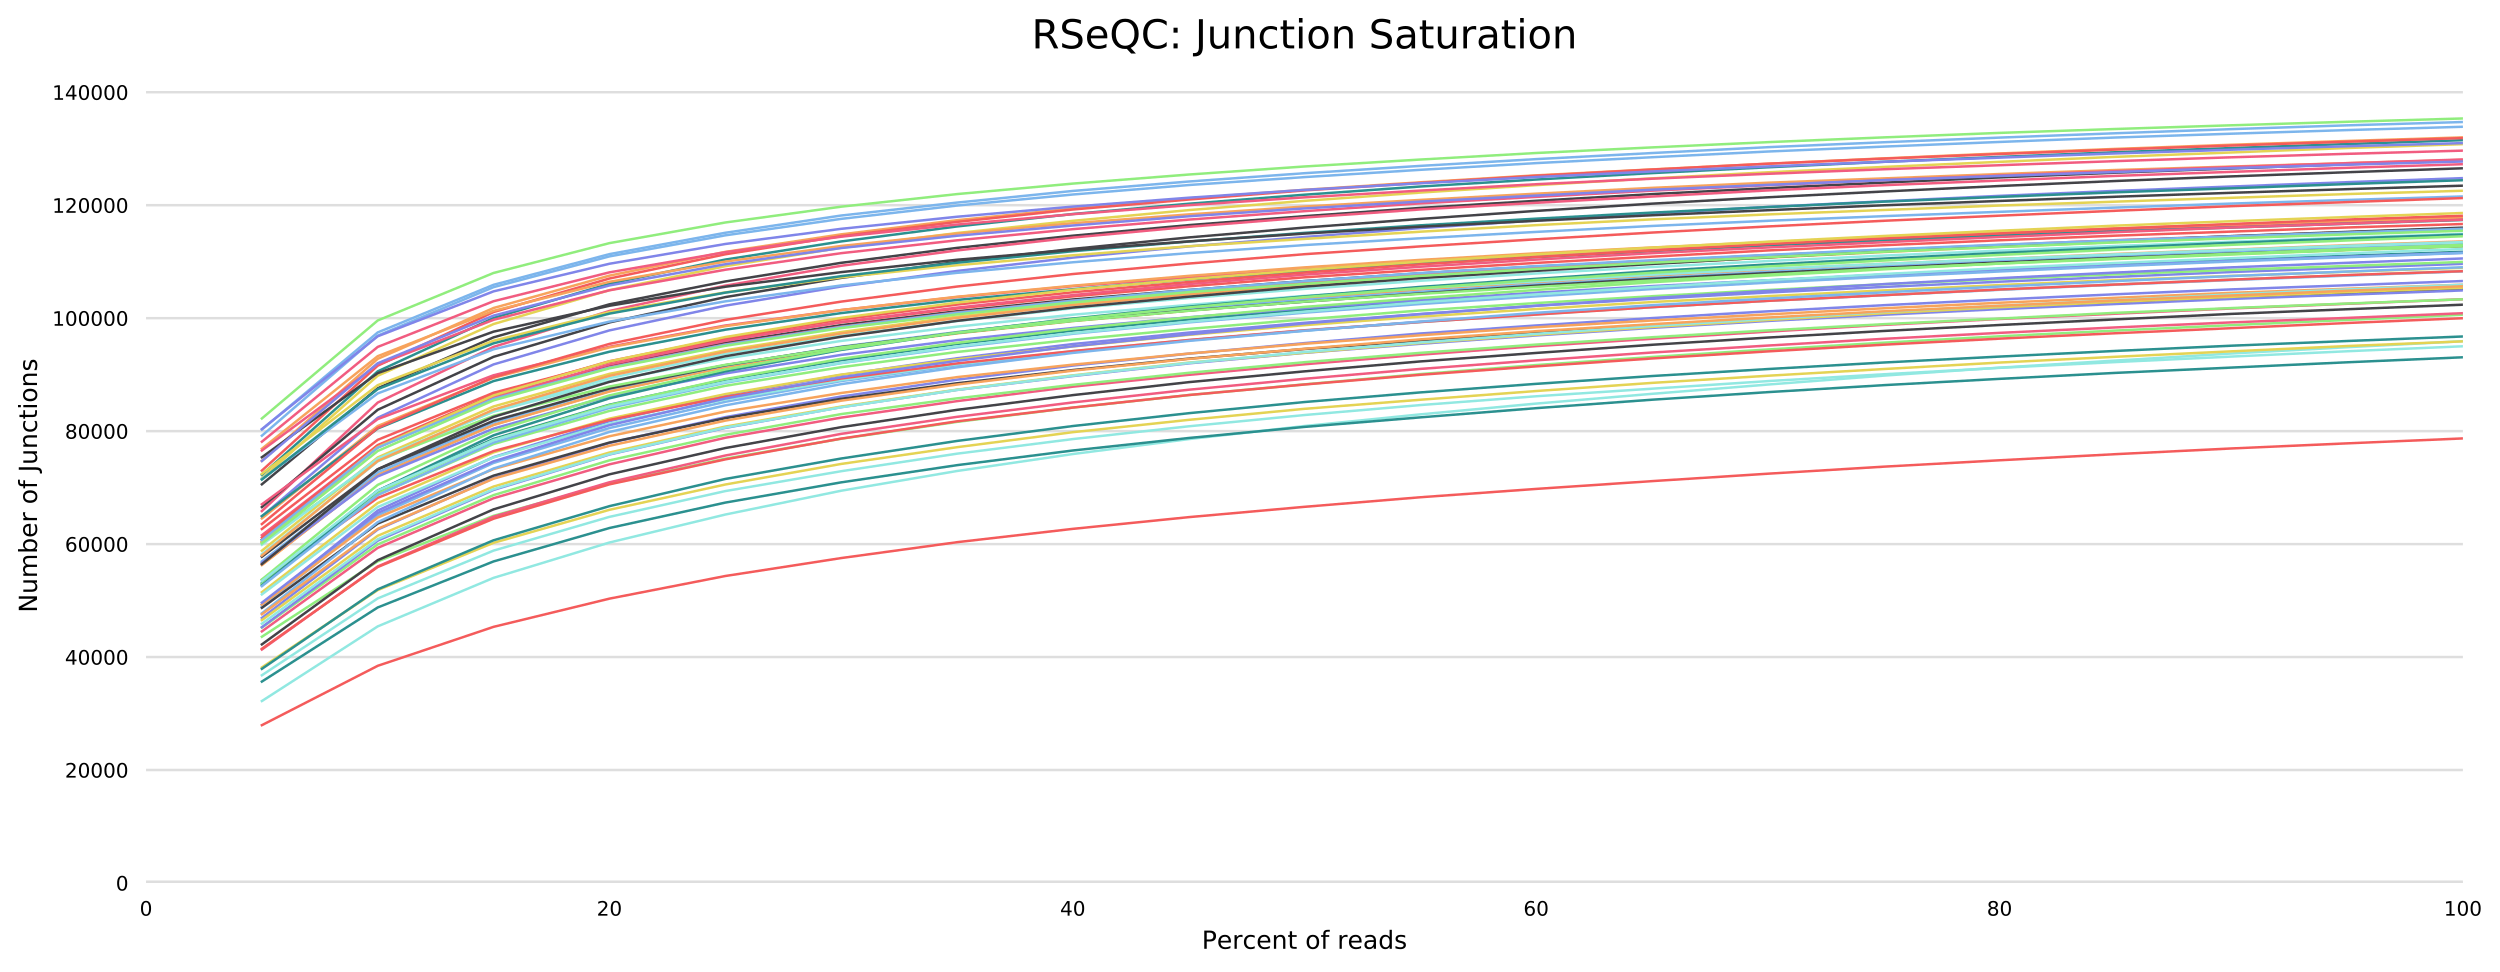 <?xml version="1.0" encoding="utf-8" standalone="no"?>
<!DOCTYPE svg PUBLIC "-//W3C//DTD SVG 1.1//EN"
  "http://www.w3.org/Graphics/SVG/1.1/DTD/svg11.dtd">
<!-- Created with matplotlib (https://matplotlib.org/) -->
<svg height="388.845pt" version="1.1" viewBox="0 0 1000.098 388.845" width="1000.098pt" xmlns="http://www.w3.org/2000/svg" xmlns:xlink="http://www.w3.org/1999/xlink">
 <defs>
  <style type="text/css">
*{stroke-linecap:butt;stroke-linejoin:round;}
  </style>
 </defs>
 <g id="figure_1">
  <g id="patch_1">
   <path d="M 0 388.845 
L 1000.098 388.845 
L 1000.098 0 
L 0 0 
z
" style="fill:#ffffff;"/>
  </g>
  <g id="axes_1">
   <g id="patch_2">
    <path d="M 58.418 353.224 
L 985.263 353.224 
L 985.263 35.256 
L 58.418 35.256 
z
" style="fill:#ffffff;"/>
   </g>
   <g id="matplotlib.axis_1">
    <g id="xtick_1">
     <g id="text_1">
      <!-- 0 -->
      <defs>
       <path d="M 31.781 66.406 
Q 24.172 66.406 20.328 58.906 
Q 16.5 51.422 16.5 36.375 
Q 16.5 21.391 20.328 13.891 
Q 24.172 6.391 31.781 6.391 
Q 39.453 6.391 43.281 13.891 
Q 47.125 21.391 47.125 36.375 
Q 47.125 51.422 43.281 58.906 
Q 39.453 66.406 31.781 66.406 
z
M 31.781 74.219 
Q 44.047 74.219 50.516 64.516 
Q 56.984 54.828 56.984 36.375 
Q 56.984 17.969 50.516 8.266 
Q 44.047 -1.422 31.781 -1.422 
Q 19.531 -1.422 13.062 8.266 
Q 6.594 17.969 6.594 36.375 
Q 6.594 54.828 13.062 64.516 
Q 19.531 74.219 31.781 74.219 
z
" id="DejaVuSans-48"/>
      </defs>
      <g transform="translate(55.873 366.303)scale(0.08 -0.08)">
       <use xlink:href="#DejaVuSans-48"/>
      </g>
     </g>
    </g>
    <g id="xtick_2">
     <g id="text_2">
      <!-- 20 -->
      <defs>
       <path d="M 19.188 8.297 
L 53.609 8.297 
L 53.609 0 
L 7.328 0 
L 7.328 8.297 
Q 12.938 14.109 22.625 23.891 
Q 32.328 33.688 34.812 36.531 
Q 39.547 41.844 41.422 45.531 
Q 43.312 49.219 43.312 52.781 
Q 43.312 58.594 39.234 62.25 
Q 35.156 65.922 28.609 65.922 
Q 23.969 65.922 18.812 64.312 
Q 13.672 62.703 7.812 59.422 
L 7.812 69.391 
Q 13.766 71.781 18.938 73 
Q 24.125 74.219 28.422 74.219 
Q 39.75 74.219 46.484 68.547 
Q 53.219 62.891 53.219 53.422 
Q 53.219 48.922 51.531 44.891 
Q 49.859 40.875 45.406 35.406 
Q 44.188 33.984 37.641 27.219 
Q 31.109 20.453 19.188 8.297 
z
" id="DejaVuSans-50"/>
      </defs>
      <g transform="translate(238.697 366.303)scale(0.08 -0.08)">
       <use xlink:href="#DejaVuSans-50"/>
       <use x="63.623" xlink:href="#DejaVuSans-48"/>
      </g>
     </g>
    </g>
    <g id="xtick_3">
     <g id="text_3">
      <!-- 40 -->
      <defs>
       <path d="M 37.797 64.312 
L 12.891 25.391 
L 37.797 25.391 
z
M 35.203 72.906 
L 47.609 72.906 
L 47.609 25.391 
L 58.016 25.391 
L 58.016 17.188 
L 47.609 17.188 
L 47.609 0 
L 37.797 0 
L 37.797 17.188 
L 4.891 17.188 
L 4.891 26.703 
z
" id="DejaVuSans-52"/>
      </defs>
      <g transform="translate(424.066 366.303)scale(0.08 -0.08)">
       <use xlink:href="#DejaVuSans-52"/>
       <use x="63.623" xlink:href="#DejaVuSans-48"/>
      </g>
     </g>
    </g>
    <g id="xtick_4">
     <g id="text_4">
      <!-- 60 -->
      <defs>
       <path d="M 33.016 40.375 
Q 26.375 40.375 22.484 35.828 
Q 18.609 31.297 18.609 23.391 
Q 18.609 15.531 22.484 10.953 
Q 26.375 6.391 33.016 6.391 
Q 39.656 6.391 43.531 10.953 
Q 47.406 15.531 47.406 23.391 
Q 47.406 31.297 43.531 35.828 
Q 39.656 40.375 33.016 40.375 
z
M 52.594 71.297 
L 52.594 62.312 
Q 48.875 64.062 45.094 64.984 
Q 41.312 65.922 37.594 65.922 
Q 27.828 65.922 22.672 59.328 
Q 17.531 52.734 16.797 39.406 
Q 19.672 43.656 24.016 45.922 
Q 28.375 48.188 33.594 48.188 
Q 44.578 48.188 50.953 41.516 
Q 57.328 34.859 57.328 23.391 
Q 57.328 12.156 50.688 5.359 
Q 44.047 -1.422 33.016 -1.422 
Q 20.359 -1.422 13.672 8.266 
Q 6.984 17.969 6.984 36.375 
Q 6.984 53.656 15.188 63.938 
Q 23.391 74.219 37.203 74.219 
Q 40.922 74.219 44.703 73.484 
Q 48.484 72.75 52.594 71.297 
z
" id="DejaVuSans-54"/>
      </defs>
      <g transform="translate(609.435 366.303)scale(0.08 -0.08)">
       <use xlink:href="#DejaVuSans-54"/>
       <use x="63.623" xlink:href="#DejaVuSans-48"/>
      </g>
     </g>
    </g>
    <g id="xtick_5">
     <g id="text_5">
      <!-- 80 -->
      <defs>
       <path d="M 31.781 34.625 
Q 24.75 34.625 20.719 30.859 
Q 16.703 27.094 16.703 20.516 
Q 16.703 13.922 20.719 10.156 
Q 24.75 6.391 31.781 6.391 
Q 38.812 6.391 42.859 10.172 
Q 46.922 13.969 46.922 20.516 
Q 46.922 27.094 42.891 30.859 
Q 38.875 34.625 31.781 34.625 
z
M 21.922 38.812 
Q 15.578 40.375 12.031 44.719 
Q 8.5 49.078 8.5 55.328 
Q 8.5 64.062 14.719 69.141 
Q 20.953 74.219 31.781 74.219 
Q 42.672 74.219 48.875 69.141 
Q 55.078 64.062 55.078 55.328 
Q 55.078 49.078 51.531 44.719 
Q 48 40.375 41.703 38.812 
Q 48.828 37.156 52.797 32.312 
Q 56.781 27.484 56.781 20.516 
Q 56.781 9.906 50.312 4.234 
Q 43.844 -1.422 31.781 -1.422 
Q 19.734 -1.422 13.25 4.234 
Q 6.781 9.906 6.781 20.516 
Q 6.781 27.484 10.781 32.312 
Q 14.797 37.156 21.922 38.812 
z
M 18.312 54.391 
Q 18.312 48.734 21.844 45.562 
Q 25.391 42.391 31.781 42.391 
Q 38.141 42.391 41.719 45.562 
Q 45.312 48.734 45.312 54.391 
Q 45.312 60.062 41.719 63.234 
Q 38.141 66.406 31.781 66.406 
Q 25.391 66.406 21.844 63.234 
Q 18.312 60.062 18.312 54.391 
z
" id="DejaVuSans-56"/>
      </defs>
      <g transform="translate(794.804 366.303)scale(0.08 -0.08)">
       <use xlink:href="#DejaVuSans-56"/>
       <use x="63.623" xlink:href="#DejaVuSans-48"/>
      </g>
     </g>
    </g>
    <g id="xtick_6">
     <g id="text_6">
      <!-- 100 -->
      <defs>
       <path d="M 12.406 8.297 
L 28.516 8.297 
L 28.516 63.922 
L 10.984 60.406 
L 10.984 69.391 
L 28.422 72.906 
L 38.281 72.906 
L 38.281 8.297 
L 54.391 8.297 
L 54.391 0 
L 12.406 0 
z
" id="DejaVuSans-49"/>
      </defs>
      <g transform="translate(977.628 366.303)scale(0.08 -0.08)">
       <use xlink:href="#DejaVuSans-49"/>
       <use x="63.623" xlink:href="#DejaVuSans-48"/>
       <use x="127.246" xlink:href="#DejaVuSans-48"/>
      </g>
     </g>
    </g>
    <g id="text_7">
     <!-- Percent of reads -->
     <defs>
      <path d="M 19.672 64.797 
L 19.672 37.406 
L 32.078 37.406 
Q 38.969 37.406 42.719 40.969 
Q 46.484 44.531 46.484 51.125 
Q 46.484 57.672 42.719 61.234 
Q 38.969 64.797 32.078 64.797 
z
M 9.812 72.906 
L 32.078 72.906 
Q 44.344 72.906 50.609 67.359 
Q 56.891 61.812 56.891 51.125 
Q 56.891 40.328 50.609 34.812 
Q 44.344 29.297 32.078 29.297 
L 19.672 29.297 
L 19.672 0 
L 9.812 0 
z
" id="DejaVuSans-80"/>
      <path d="M 56.203 29.594 
L 56.203 25.203 
L 14.891 25.203 
Q 15.484 15.922 20.484 11.062 
Q 25.484 6.203 34.422 6.203 
Q 39.594 6.203 44.453 7.469 
Q 49.312 8.734 54.109 11.281 
L 54.109 2.781 
Q 49.266 0.734 44.188 -0.344 
Q 39.109 -1.422 33.891 -1.422 
Q 20.797 -1.422 13.156 6.188 
Q 5.516 13.812 5.516 26.812 
Q 5.516 40.234 12.766 48.109 
Q 20.016 56 32.328 56 
Q 43.359 56 49.781 48.891 
Q 56.203 41.797 56.203 29.594 
z
M 47.219 32.234 
Q 47.125 39.594 43.094 43.984 
Q 39.062 48.391 32.422 48.391 
Q 24.906 48.391 20.391 44.141 
Q 15.875 39.891 15.188 32.172 
z
" id="DejaVuSans-101"/>
      <path d="M 41.109 46.297 
Q 39.594 47.172 37.812 47.578 
Q 36.031 48 33.891 48 
Q 26.266 48 22.188 43.047 
Q 18.109 38.094 18.109 28.812 
L 18.109 0 
L 9.078 0 
L 9.078 54.688 
L 18.109 54.688 
L 18.109 46.188 
Q 20.953 51.172 25.484 53.578 
Q 30.031 56 36.531 56 
Q 37.453 56 38.578 55.875 
Q 39.703 55.766 41.062 55.516 
z
" id="DejaVuSans-114"/>
      <path d="M 48.781 52.594 
L 48.781 44.188 
Q 44.969 46.297 41.141 47.344 
Q 37.312 48.391 33.406 48.391 
Q 24.656 48.391 19.812 42.844 
Q 14.984 37.312 14.984 27.297 
Q 14.984 17.281 19.812 11.734 
Q 24.656 6.203 33.406 6.203 
Q 37.312 6.203 41.141 7.25 
Q 44.969 8.297 48.781 10.406 
L 48.781 2.094 
Q 45.016 0.344 40.984 -0.531 
Q 36.969 -1.422 32.422 -1.422 
Q 20.062 -1.422 12.781 6.344 
Q 5.516 14.109 5.516 27.297 
Q 5.516 40.672 12.859 48.328 
Q 20.219 56 33.016 56 
Q 37.156 56 41.109 55.141 
Q 45.062 54.297 48.781 52.594 
z
" id="DejaVuSans-99"/>
      <path d="M 54.891 33.016 
L 54.891 0 
L 45.906 0 
L 45.906 32.719 
Q 45.906 40.484 42.875 44.328 
Q 39.844 48.188 33.797 48.188 
Q 26.516 48.188 22.312 43.547 
Q 18.109 38.922 18.109 30.906 
L 18.109 0 
L 9.078 0 
L 9.078 54.688 
L 18.109 54.688 
L 18.109 46.188 
Q 21.344 51.125 25.703 53.562 
Q 30.078 56 35.797 56 
Q 45.219 56 50.047 50.172 
Q 54.891 44.344 54.891 33.016 
z
" id="DejaVuSans-110"/>
      <path d="M 18.312 70.219 
L 18.312 54.688 
L 36.812 54.688 
L 36.812 47.703 
L 18.312 47.703 
L 18.312 18.016 
Q 18.312 11.328 20.141 9.422 
Q 21.969 7.516 27.594 7.516 
L 36.812 7.516 
L 36.812 0 
L 27.594 0 
Q 17.188 0 13.234 3.875 
Q 9.281 7.766 9.281 18.016 
L 9.281 47.703 
L 2.688 47.703 
L 2.688 54.688 
L 9.281 54.688 
L 9.281 70.219 
z
" id="DejaVuSans-116"/>
      <path id="DejaVuSans-32"/>
      <path d="M 30.609 48.391 
Q 23.391 48.391 19.188 42.75 
Q 14.984 37.109 14.984 27.297 
Q 14.984 17.484 19.156 11.844 
Q 23.344 6.203 30.609 6.203 
Q 37.797 6.203 41.984 11.859 
Q 46.188 17.531 46.188 27.297 
Q 46.188 37.016 41.984 42.703 
Q 37.797 48.391 30.609 48.391 
z
M 30.609 56 
Q 42.328 56 49.016 48.375 
Q 55.719 40.766 55.719 27.297 
Q 55.719 13.875 49.016 6.219 
Q 42.328 -1.422 30.609 -1.422 
Q 18.844 -1.422 12.172 6.219 
Q 5.516 13.875 5.516 27.297 
Q 5.516 40.766 12.172 48.375 
Q 18.844 56 30.609 56 
z
" id="DejaVuSans-111"/>
      <path d="M 37.109 75.984 
L 37.109 68.5 
L 28.516 68.5 
Q 23.688 68.5 21.797 66.547 
Q 19.922 64.594 19.922 59.516 
L 19.922 54.688 
L 34.719 54.688 
L 34.719 47.703 
L 19.922 47.703 
L 19.922 0 
L 10.891 0 
L 10.891 47.703 
L 2.297 47.703 
L 2.297 54.688 
L 10.891 54.688 
L 10.891 58.5 
Q 10.891 67.625 15.141 71.797 
Q 19.391 75.984 28.609 75.984 
z
" id="DejaVuSans-102"/>
      <path d="M 34.281 27.484 
Q 23.391 27.484 19.188 25 
Q 14.984 22.516 14.984 16.5 
Q 14.984 11.719 18.141 8.906 
Q 21.297 6.109 26.703 6.109 
Q 34.188 6.109 38.703 11.406 
Q 43.219 16.703 43.219 25.484 
L 43.219 27.484 
z
M 52.203 31.203 
L 52.203 0 
L 43.219 0 
L 43.219 8.297 
Q 40.141 3.328 35.547 0.953 
Q 30.953 -1.422 24.312 -1.422 
Q 15.922 -1.422 10.953 3.297 
Q 6 8.016 6 15.922 
Q 6 25.141 12.172 29.828 
Q 18.359 34.516 30.609 34.516 
L 43.219 34.516 
L 43.219 35.406 
Q 43.219 41.609 39.141 45 
Q 35.062 48.391 27.688 48.391 
Q 23 48.391 18.547 47.266 
Q 14.109 46.141 10.016 43.891 
L 10.016 52.203 
Q 14.938 54.109 19.578 55.047 
Q 24.219 56 28.609 56 
Q 40.484 56 46.344 49.844 
Q 52.203 43.703 52.203 31.203 
z
" id="DejaVuSans-97"/>
      <path d="M 45.406 46.391 
L 45.406 75.984 
L 54.391 75.984 
L 54.391 0 
L 45.406 0 
L 45.406 8.203 
Q 42.578 3.328 38.25 0.953 
Q 33.938 -1.422 27.875 -1.422 
Q 17.969 -1.422 11.734 6.484 
Q 5.516 14.406 5.516 27.297 
Q 5.516 40.188 11.734 48.094 
Q 17.969 56 27.875 56 
Q 33.938 56 38.25 53.625 
Q 42.578 51.266 45.406 46.391 
z
M 14.797 27.297 
Q 14.797 17.391 18.875 11.75 
Q 22.953 6.109 30.078 6.109 
Q 37.203 6.109 41.297 11.75 
Q 45.406 17.391 45.406 27.297 
Q 45.406 37.203 41.297 42.844 
Q 37.203 48.484 30.078 48.484 
Q 22.953 48.484 18.875 42.844 
Q 14.797 37.203 14.797 27.297 
z
" id="DejaVuSans-100"/>
      <path d="M 44.281 53.078 
L 44.281 44.578 
Q 40.484 46.531 36.375 47.5 
Q 32.281 48.484 27.875 48.484 
Q 21.188 48.484 17.844 46.438 
Q 14.5 44.391 14.5 40.281 
Q 14.5 37.156 16.891 35.375 
Q 19.281 33.594 26.516 31.984 
L 29.594 31.297 
Q 39.156 29.25 43.188 25.516 
Q 47.219 21.781 47.219 15.094 
Q 47.219 7.469 41.188 3.016 
Q 35.156 -1.422 24.609 -1.422 
Q 20.219 -1.422 15.453 -0.562 
Q 10.688 0.297 5.422 2 
L 5.422 11.281 
Q 10.406 8.688 15.234 7.391 
Q 20.062 6.109 24.812 6.109 
Q 31.156 6.109 34.562 8.281 
Q 37.984 10.453 37.984 14.406 
Q 37.984 18.062 35.516 20.016 
Q 33.062 21.969 24.703 23.781 
L 21.578 24.516 
Q 13.234 26.266 9.516 29.906 
Q 5.812 33.547 5.812 39.891 
Q 5.812 47.609 11.281 51.797 
Q 16.75 56 26.812 56 
Q 31.781 56 36.172 55.266 
Q 40.578 54.547 44.281 53.078 
z
" id="DejaVuSans-115"/>
     </defs>
     <g transform="translate(480.772 379.565)scale(0.1 -0.1)">
      <use xlink:href="#DejaVuSans-80"/>
      <use x="60.256" xlink:href="#DejaVuSans-101"/>
      <use x="121.779" xlink:href="#DejaVuSans-114"/>
      <use x="162.861" xlink:href="#DejaVuSans-99"/>
      <use x="217.842" xlink:href="#DejaVuSans-101"/>
      <use x="279.365" xlink:href="#DejaVuSans-110"/>
      <use x="342.744" xlink:href="#DejaVuSans-116"/>
      <use x="381.953" xlink:href="#DejaVuSans-32"/>
      <use x="413.74" xlink:href="#DejaVuSans-111"/>
      <use x="474.922" xlink:href="#DejaVuSans-102"/>
      <use x="510.127" xlink:href="#DejaVuSans-32"/>
      <use x="541.914" xlink:href="#DejaVuSans-114"/>
      <use x="582.996" xlink:href="#DejaVuSans-101"/>
      <use x="644.52" xlink:href="#DejaVuSans-97"/>
      <use x="705.799" xlink:href="#DejaVuSans-100"/>
      <use x="769.275" xlink:href="#DejaVuSans-115"/>
     </g>
    </g>
   </g>
   <g id="matplotlib.axis_2">
    <g id="ytick_1">
     <g id="line2d_1">
      <path clip-path="url(#pa85dc779e7)" d="M 58.418 353.224 
L 985.263 353.224 
" style="fill:none;stroke:#dedede;stroke-linecap:square;"/>
     </g>
     <g id="text_8">
      <!-- 0 -->
      <g transform="translate(46.328 356.263)scale(0.08 -0.08)">
       <use xlink:href="#DejaVuSans-48"/>
      </g>
     </g>
    </g>
    <g id="ytick_2">
     <g id="line2d_2">
      <path clip-path="url(#pa85dc779e7)" d="M 58.418 308.034 
L 985.263 308.034 
" style="fill:none;stroke:#dedede;stroke-linecap:square;"/>
     </g>
     <g id="text_9">
      <!-- 20000 -->
      <g transform="translate(25.968 311.074)scale(0.08 -0.08)">
       <use xlink:href="#DejaVuSans-50"/>
       <use x="63.623" xlink:href="#DejaVuSans-48"/>
       <use x="127.246" xlink:href="#DejaVuSans-48"/>
       <use x="190.869" xlink:href="#DejaVuSans-48"/>
       <use x="254.492" xlink:href="#DejaVuSans-48"/>
      </g>
     </g>
    </g>
    <g id="ytick_3">
     <g id="line2d_3">
      <path clip-path="url(#pa85dc779e7)" d="M 58.418 262.845 
L 985.263 262.845 
" style="fill:none;stroke:#dedede;stroke-linecap:square;"/>
     </g>
     <g id="text_10">
      <!-- 40000 -->
      <g transform="translate(25.968 265.884)scale(0.08 -0.08)">
       <use xlink:href="#DejaVuSans-52"/>
       <use x="63.623" xlink:href="#DejaVuSans-48"/>
       <use x="127.246" xlink:href="#DejaVuSans-48"/>
       <use x="190.869" xlink:href="#DejaVuSans-48"/>
       <use x="254.492" xlink:href="#DejaVuSans-48"/>
      </g>
     </g>
    </g>
    <g id="ytick_4">
     <g id="line2d_4">
      <path clip-path="url(#pa85dc779e7)" d="M 58.418 217.656 
L 985.263 217.656 
" style="fill:none;stroke:#dedede;stroke-linecap:square;"/>
     </g>
     <g id="text_11">
      <!-- 60000 -->
      <g transform="translate(25.968 220.695)scale(0.08 -0.08)">
       <use xlink:href="#DejaVuSans-54"/>
       <use x="63.623" xlink:href="#DejaVuSans-48"/>
       <use x="127.246" xlink:href="#DejaVuSans-48"/>
       <use x="190.869" xlink:href="#DejaVuSans-48"/>
       <use x="254.492" xlink:href="#DejaVuSans-48"/>
      </g>
     </g>
    </g>
    <g id="ytick_5">
     <g id="line2d_5">
      <path clip-path="url(#pa85dc779e7)" d="M 58.418 172.466 
L 985.263 172.466 
" style="fill:none;stroke:#dedede;stroke-linecap:square;"/>
     </g>
     <g id="text_12">
      <!-- 80000 -->
      <g transform="translate(25.968 175.506)scale(0.08 -0.08)">
       <use xlink:href="#DejaVuSans-56"/>
       <use x="63.623" xlink:href="#DejaVuSans-48"/>
       <use x="127.246" xlink:href="#DejaVuSans-48"/>
       <use x="190.869" xlink:href="#DejaVuSans-48"/>
       <use x="254.492" xlink:href="#DejaVuSans-48"/>
      </g>
     </g>
    </g>
    <g id="ytick_6">
     <g id="line2d_6">
      <path clip-path="url(#pa85dc779e7)" d="M 58.418 127.277 
L 985.263 127.277 
" style="fill:none;stroke:#dedede;stroke-linecap:square;"/>
     </g>
     <g id="text_13">
      <!-- 100000 -->
      <g transform="translate(20.878 130.316)scale(0.08 -0.08)">
       <use xlink:href="#DejaVuSans-49"/>
       <use x="63.623" xlink:href="#DejaVuSans-48"/>
       <use x="127.246" xlink:href="#DejaVuSans-48"/>
       <use x="190.869" xlink:href="#DejaVuSans-48"/>
       <use x="254.492" xlink:href="#DejaVuSans-48"/>
       <use x="318.115" xlink:href="#DejaVuSans-48"/>
      </g>
     </g>
    </g>
    <g id="ytick_7">
     <g id="line2d_7">
      <path clip-path="url(#pa85dc779e7)" d="M 58.418 82.087 
L 985.263 82.087 
" style="fill:none;stroke:#dedede;stroke-linecap:square;"/>
     </g>
     <g id="text_14">
      <!-- 120000 -->
      <g transform="translate(20.878 85.127)scale(0.08 -0.08)">
       <use xlink:href="#DejaVuSans-49"/>
       <use x="63.623" xlink:href="#DejaVuSans-50"/>
       <use x="127.246" xlink:href="#DejaVuSans-48"/>
       <use x="190.869" xlink:href="#DejaVuSans-48"/>
       <use x="254.492" xlink:href="#DejaVuSans-48"/>
       <use x="318.115" xlink:href="#DejaVuSans-48"/>
      </g>
     </g>
    </g>
    <g id="ytick_8">
     <g id="line2d_8">
      <path clip-path="url(#pa85dc779e7)" d="M 58.418 36.898 
L 985.263 36.898 
" style="fill:none;stroke:#dedede;stroke-linecap:square;"/>
     </g>
     <g id="text_15">
      <!-- 140000 -->
      <g transform="translate(20.878 39.937)scale(0.08 -0.08)">
       <use xlink:href="#DejaVuSans-49"/>
       <use x="63.623" xlink:href="#DejaVuSans-52"/>
       <use x="127.246" xlink:href="#DejaVuSans-48"/>
       <use x="190.869" xlink:href="#DejaVuSans-48"/>
       <use x="254.492" xlink:href="#DejaVuSans-48"/>
       <use x="318.115" xlink:href="#DejaVuSans-48"/>
      </g>
     </g>
    </g>
    <g id="text_16">
     <!-- Number of Junctions -->
     <defs>
      <path d="M 9.812 72.906 
L 23.094 72.906 
L 55.422 11.922 
L 55.422 72.906 
L 64.984 72.906 
L 64.984 0 
L 51.703 0 
L 19.391 60.984 
L 19.391 0 
L 9.812 0 
z
" id="DejaVuSans-78"/>
      <path d="M 8.5 21.578 
L 8.5 54.688 
L 17.484 54.688 
L 17.484 21.922 
Q 17.484 14.156 20.5 10.266 
Q 23.531 6.391 29.594 6.391 
Q 36.859 6.391 41.078 11.031 
Q 45.312 15.672 45.312 23.688 
L 45.312 54.688 
L 54.297 54.688 
L 54.297 0 
L 45.312 0 
L 45.312 8.406 
Q 42.047 3.422 37.719 1 
Q 33.406 -1.422 27.688 -1.422 
Q 18.266 -1.422 13.375 4.438 
Q 8.5 10.297 8.5 21.578 
z
M 31.109 56 
z
" id="DejaVuSans-117"/>
      <path d="M 52 44.188 
Q 55.375 50.25 60.062 53.125 
Q 64.75 56 71.094 56 
Q 79.641 56 84.281 50.016 
Q 88.922 44.047 88.922 33.016 
L 88.922 0 
L 79.891 0 
L 79.891 32.719 
Q 79.891 40.578 77.094 44.375 
Q 74.312 48.188 68.609 48.188 
Q 61.625 48.188 57.562 43.547 
Q 53.516 38.922 53.516 30.906 
L 53.516 0 
L 44.484 0 
L 44.484 32.719 
Q 44.484 40.625 41.703 44.406 
Q 38.922 48.188 33.109 48.188 
Q 26.219 48.188 22.156 43.531 
Q 18.109 38.875 18.109 30.906 
L 18.109 0 
L 9.078 0 
L 9.078 54.688 
L 18.109 54.688 
L 18.109 46.188 
Q 21.188 51.219 25.484 53.609 
Q 29.781 56 35.688 56 
Q 41.656 56 45.828 52.969 
Q 50 49.953 52 44.188 
z
" id="DejaVuSans-109"/>
      <path d="M 48.688 27.297 
Q 48.688 37.203 44.609 42.844 
Q 40.531 48.484 33.406 48.484 
Q 26.266 48.484 22.188 42.844 
Q 18.109 37.203 18.109 27.297 
Q 18.109 17.391 22.188 11.75 
Q 26.266 6.109 33.406 6.109 
Q 40.531 6.109 44.609 11.75 
Q 48.688 17.391 48.688 27.297 
z
M 18.109 46.391 
Q 20.953 51.266 25.266 53.625 
Q 29.594 56 35.594 56 
Q 45.562 56 51.781 48.094 
Q 58.016 40.188 58.016 27.297 
Q 58.016 14.406 51.781 6.484 
Q 45.562 -1.422 35.594 -1.422 
Q 29.594 -1.422 25.266 0.953 
Q 20.953 3.328 18.109 8.203 
L 18.109 0 
L 9.078 0 
L 9.078 75.984 
L 18.109 75.984 
z
" id="DejaVuSans-98"/>
      <path d="M 9.812 72.906 
L 19.672 72.906 
L 19.672 5.078 
Q 19.672 -8.109 14.672 -14.062 
Q 9.672 -20.016 -1.422 -20.016 
L -5.172 -20.016 
L -5.172 -11.719 
L -2.094 -11.719 
Q 4.438 -11.719 7.125 -8.047 
Q 9.812 -4.391 9.812 5.078 
z
" id="DejaVuSans-74"/>
      <path d="M 9.422 54.688 
L 18.406 54.688 
L 18.406 0 
L 9.422 0 
z
M 9.422 75.984 
L 18.406 75.984 
L 18.406 64.594 
L 9.422 64.594 
z
" id="DejaVuSans-105"/>
     </defs>
     <g transform="translate(14.798 245.067)rotate(-90)scale(0.1 -0.1)">
      <use xlink:href="#DejaVuSans-78"/>
      <use x="74.805" xlink:href="#DejaVuSans-117"/>
      <use x="138.184" xlink:href="#DejaVuSans-109"/>
      <use x="235.596" xlink:href="#DejaVuSans-98"/>
      <use x="299.072" xlink:href="#DejaVuSans-101"/>
      <use x="360.596" xlink:href="#DejaVuSans-114"/>
      <use x="401.709" xlink:href="#DejaVuSans-32"/>
      <use x="433.496" xlink:href="#DejaVuSans-111"/>
      <use x="494.678" xlink:href="#DejaVuSans-102"/>
      <use x="529.883" xlink:href="#DejaVuSans-32"/>
      <use x="561.67" xlink:href="#DejaVuSans-74"/>
      <use x="591.162" xlink:href="#DejaVuSans-117"/>
      <use x="654.541" xlink:href="#DejaVuSans-110"/>
      <use x="717.92" xlink:href="#DejaVuSans-99"/>
      <use x="772.9" xlink:href="#DejaVuSans-116"/>
      <use x="812.109" xlink:href="#DejaVuSans-105"/>
      <use x="839.893" xlink:href="#DejaVuSans-111"/>
      <use x="901.074" xlink:href="#DejaVuSans-110"/>
      <use x="964.453" xlink:href="#DejaVuSans-115"/>
     </g>
    </g>
   </g>
   <g id="line2d_9">
    <path clip-path="url(#pa85dc779e7)" d="M 104.76 174.296 
L 151.103 134.265 
L 197.445 114.868 
L 243.787 102.569 
L 290.129 94.146 
L 336.472 87.555 
L 382.814 82.225 
L 429.156 77.81 
L 475.498 74.019 
L 521.841 70.844 
L 568.183 67.936 
L 614.525 65.248 
L 660.867 62.893 
L 707.21 60.616 
L 753.552 58.641 
L 799.894 56.786 
L 846.236 55.012 
L 892.579 53.485 
L 938.921 52.036 
L 985.263 50.712 
" style="fill:none;stroke:#7cb5ec;stroke-linecap:square;"/>
   </g>
   <g id="line2d_10">
    <path clip-path="url(#pa85dc779e7)" d="M 104.76 193.746 
L 151.103 155.31 
L 197.445 134.948 
L 243.787 121.737 
L 290.129 112.59 
L 336.472 105.139 
L 382.814 99.169 
L 429.156 94.291 
L 475.498 90.061 
L 521.841 86.473 
L 568.183 83.179 
L 614.525 80.325 
L 660.867 77.652 
L 707.21 75.275 
L 753.552 73.043 
L 799.894 70.964 
L 846.236 69.075 
L 892.579 67.392 
L 938.921 65.697 
L 985.263 64.129 
" style="fill:none;stroke:#434348;stroke-linecap:square;"/>
   </g>
   <g id="line2d_11">
    <path clip-path="url(#pa85dc779e7)" d="M 104.76 167.403 
L 151.103 128.199 
L 197.445 109.192 
L 243.787 97.26 
L 290.129 89.008 
L 336.472 82.682 
L 382.814 77.643 
L 429.156 73.445 
L 475.498 69.823 
L 521.841 66.596 
L 568.183 63.824 
L 614.525 61.205 
L 660.867 58.966 
L 707.21 56.865 
L 753.552 54.96 
L 799.894 53.164 
L 846.236 51.603 
L 892.579 50.12 
L 938.921 48.715 
L 985.263 47.391 
" style="fill:none;stroke:#90ed7d;stroke-linecap:square;"/>
   </g>
   <g id="line2d_12">
    <path clip-path="url(#pa85dc779e7)" d="M 104.76 184.356 
L 151.103 143.547 
L 197.445 123.205 
L 243.787 110.265 
L 290.129 100.757 
L 336.472 93.749 
L 382.814 88.08 
L 429.156 83.42 
L 475.498 79.412 
L 521.841 75.924 
L 568.183 72.914 
L 614.525 70.137 
L 660.867 67.762 
L 707.21 65.501 
L 753.552 63.347 
L 799.894 61.382 
L 846.236 59.565 
L 892.579 57.907 
L 938.921 56.39 
L 985.263 54.956 
" style="fill:none;stroke:#f7a35c;stroke-linecap:square;"/>
   </g>
   <g id="line2d_13">
    <path clip-path="url(#pa85dc779e7)" d="M 104.76 206.559 
L 151.103 167.114 
L 197.445 145.782 
L 243.787 132.171 
L 290.129 122.277 
L 336.472 114.617 
L 382.814 108.401 
L 429.156 103.053 
L 475.498 98.57 
L 521.841 94.808 
L 568.183 91.254 
L 614.525 88.163 
L 660.867 85.373 
L 707.21 82.79 
L 753.552 80.517 
L 799.894 78.343 
L 846.236 76.357 
L 892.579 74.615 
L 938.921 72.878 
L 985.263 71.249 
" style="fill:none;stroke:#8085e9;stroke-linecap:square;"/>
   </g>
   <g id="line2d_14">
    <path clip-path="url(#pa85dc779e7)" d="M 104.76 204.435 
L 151.103 161.038 
L 197.445 138.766 
L 243.787 124.396 
L 290.129 114.262 
L 336.472 106.322 
L 382.814 100.19 
L 429.156 95.039 
L 475.498 90.739 
L 521.841 87.033 
L 568.183 83.789 
L 614.525 81.123 
L 660.867 78.615 
L 707.21 76.179 
L 753.552 74.087 
L 799.894 72.22 
L 846.236 70.37 
L 892.579 68.752 
L 938.921 67.136 
L 985.263 65.677 
" style="fill:none;stroke:#f15c80;stroke-linecap:square;"/>
   </g>
   <g id="line2d_15">
    <path clip-path="url(#pa85dc779e7)" d="M 104.76 191.367 
L 151.103 150.314 
L 197.445 129.627 
L 243.787 116.063 
L 290.129 106.49 
L 336.472 99.108 
L 382.814 93.204 
L 429.156 88.337 
L 475.498 84.055 
L 521.841 80.354 
L 568.183 77.042 
L 614.525 74.064 
L 660.867 71.341 
L 707.21 68.91 
L 753.552 66.784 
L 799.894 64.739 
L 846.236 62.746 
L 892.579 60.993 
L 938.921 59.217 
L 985.263 57.663 
" style="fill:none;stroke:#e4d354;stroke-linecap:square;"/>
   </g>
   <g id="line2d_16">
    <path clip-path="url(#pa85dc779e7)" d="M 104.76 189.955 
L 151.103 148.547 
L 197.445 127.182 
L 243.787 113.492 
L 290.129 103.835 
L 336.472 96.589 
L 382.814 90.594 
L 429.156 85.608 
L 475.498 81.504 
L 521.841 77.892 
L 568.183 74.611 
L 614.525 71.818 
L 660.867 69.249 
L 707.21 66.922 
L 753.552 64.732 
L 799.894 62.771 
L 846.236 60.889 
L 892.579 59.215 
L 938.921 57.611 
L 985.263 56.074 
" style="fill:none;stroke:#2b908f;stroke-linecap:square;"/>
   </g>
   <g id="line2d_17">
    <path clip-path="url(#pa85dc779e7)" d="M 104.76 188.242 
L 151.103 146.288 
L 197.445 124.821 
L 243.787 111.418 
L 290.129 101.729 
L 336.472 94.463 
L 382.814 88.778 
L 429.156 83.814 
L 475.498 79.828 
L 521.841 76.174 
L 568.183 73.172 
L 614.525 70.311 
L 660.867 67.828 
L 707.21 65.487 
L 753.552 63.46 
L 799.894 61.603 
L 846.236 59.841 
L 892.579 58.221 
L 938.921 56.698 
L 985.263 55.236 
" style="fill:none;stroke:#f45b5b;stroke-linecap:square;"/>
   </g>
   <g id="line2d_18">
    <path clip-path="url(#pa85dc779e7)" d="M 104.76 280.44 
L 151.103 250.578 
L 197.445 231.165 
L 243.787 217.028 
L 290.129 205.841 
L 336.472 196.313 
L 382.814 188.42 
L 429.156 181.635 
L 475.498 175.666 
L 521.841 170.421 
L 568.183 165.758 
L 614.525 161.449 
L 660.867 157.547 
L 707.21 153.835 
L 753.552 150.265 
L 799.894 147.065 
L 846.236 144.236 
L 892.579 141.417 
L 938.921 138.904 
L 985.263 136.489 
" style="fill:none;stroke:#91e8e1;stroke-linecap:square;"/>
   </g>
   <g id="line2d_19">
    <path clip-path="url(#pa85dc779e7)" d="M 104.76 171.834 
L 151.103 132.982 
L 197.445 113.928 
L 243.787 101.659 
L 290.129 93.12 
L 336.472 86.22 
L 382.814 81.044 
L 429.156 76.387 
L 475.498 72.618 
L 521.841 69.287 
L 568.183 66.361 
L 614.525 63.652 
L 660.867 61.223 
L 707.21 58.876 
L 753.552 56.903 
L 799.894 55.046 
L 846.236 53.302 
L 892.579 51.657 
L 938.921 50.143 
L 985.263 48.808 
" style="fill:none;stroke:#7cb5ec;stroke-linecap:square;"/>
   </g>
   <g id="line2d_20">
    <path clip-path="url(#pa85dc779e7)" d="M 104.76 202.843 
L 151.103 163.919 
L 197.445 142.734 
L 243.787 128.987 
L 290.129 118.849 
L 336.472 111.176 
L 382.814 104.754 
L 429.156 99.553 
L 475.498 94.982 
L 521.841 91.037 
L 568.183 87.573 
L 614.525 84.363 
L 660.867 81.471 
L 707.21 78.913 
L 753.552 76.604 
L 799.894 74.41 
L 846.236 72.408 
L 892.579 70.564 
L 938.921 68.894 
L 985.263 67.31 
" style="fill:none;stroke:#434348;stroke-linecap:square;"/>
   </g>
   <g id="line2d_21">
    <path clip-path="url(#pa85dc779e7)" d="M 104.76 254.718 
L 151.103 224.565 
L 197.445 206.338 
L 243.787 193.509 
L 290.129 183.486 
L 336.472 175.519 
L 382.814 168.765 
L 429.156 163.06 
L 475.498 158.042 
L 521.841 153.749 
L 568.183 149.648 
L 614.525 146.028 
L 660.867 142.802 
L 707.21 139.801 
L 753.552 137.09 
L 799.894 134.521 
L 846.236 132.248 
L 892.579 130.07 
L 938.921 127.982 
L 985.263 125.892 
" style="fill:none;stroke:#90ed7d;stroke-linecap:square;"/>
   </g>
   <g id="line2d_22">
    <path clip-path="url(#pa85dc779e7)" d="M 104.76 225.808 
L 151.103 190.068 
L 197.445 169.899 
L 243.787 156.467 
L 290.129 146.857 
L 336.472 139.304 
L 382.814 133.371 
L 429.156 128.447 
L 475.498 124.285 
L 521.841 120.428 
L 568.183 117.179 
L 614.525 114.206 
L 660.867 111.754 
L 707.21 109.246 
L 753.552 107.19 
L 799.894 105.172 
L 846.236 103.335 
L 892.579 101.623 
L 938.921 99.971 
L 985.263 98.439 
" style="fill:none;stroke:#f7a35c;stroke-linecap:square;"/>
   </g>
   <g id="line2d_23">
    <path clip-path="url(#pa85dc779e7)" d="M 104.76 241.916 
L 151.103 204.239 
L 197.445 182.853 
L 243.787 168.49 
L 290.129 158.08 
L 336.472 150 
L 382.814 143.315 
L 429.156 137.627 
L 475.498 133.054 
L 521.841 129.132 
L 568.183 125.614 
L 614.525 122.32 
L 660.867 119.54 
L 707.21 117.001 
L 753.552 114.786 
L 799.894 112.692 
L 846.236 110.762 
L 892.579 108.821 
L 938.921 107.158 
L 985.263 105.552 
" style="fill:none;stroke:#8085e9;stroke-linecap:square;"/>
   </g>
   <g id="line2d_24">
    <path clip-path="url(#pa85dc779e7)" d="M 104.76 252.571 
L 151.103 219.176 
L 197.445 199.304 
L 243.787 185.754 
L 290.129 175.128 
L 336.472 167.064 
L 382.814 160.471 
L 429.156 154.689 
L 475.498 149.951 
L 521.841 145.728 
L 568.183 141.889 
L 614.525 138.463 
L 660.867 135.528 
L 707.21 132.666 
L 753.552 129.959 
L 799.894 127.611 
L 846.236 125.494 
L 892.579 123.411 
L 938.921 121.529 
L 985.263 119.696 
" style="fill:none;stroke:#f15c80;stroke-linecap:square;"/>
   </g>
   <g id="line2d_25">
    <path clip-path="url(#pa85dc779e7)" d="M 104.76 236.893 
L 151.103 201.254 
L 197.445 180.969 
L 243.787 167.466 
L 290.129 157.664 
L 336.472 149.851 
L 382.814 143.751 
L 429.156 138.61 
L 475.498 133.963 
L 521.841 130.081 
L 568.183 126.676 
L 614.525 123.621 
L 660.867 120.821 
L 707.21 118.472 
L 753.552 116.172 
L 799.894 114.03 
L 846.236 112.039 
L 892.579 110.383 
L 938.921 108.693 
L 985.263 107.127 
" style="fill:none;stroke:#e4d354;stroke-linecap:square;"/>
   </g>
   <g id="line2d_26">
    <path clip-path="url(#pa85dc779e7)" d="M 104.76 272.656 
L 151.103 243.007 
L 197.445 224.592 
L 243.787 211.23 
L 290.129 201.06 
L 336.472 192.964 
L 382.814 186.086 
L 429.156 180.218 
L 475.498 175.216 
L 521.841 170.778 
L 568.183 166.96 
L 614.525 163.279 
L 660.867 159.899 
L 707.21 156.869 
L 753.552 154.079 
L 799.894 151.557 
L 846.236 149.173 
L 892.579 147.049 
L 938.921 144.926 
L 985.263 142.919 
" style="fill:none;stroke:#2b908f;stroke-linecap:square;"/>
   </g>
   <g id="line2d_27">
    <path clip-path="url(#pa85dc779e7)" d="M 104.76 290.092 
L 151.103 266.35 
L 197.445 250.761 
L 243.787 239.48 
L 290.129 230.426 
L 336.472 223.252 
L 382.814 216.899 
L 429.156 211.564 
L 475.498 206.88 
L 521.841 202.748 
L 568.183 198.918 
L 614.525 195.585 
L 660.867 192.469 
L 707.21 189.496 
L 753.552 186.685 
L 799.894 184.13 
L 846.236 181.687 
L 892.579 179.403 
L 938.921 177.36 
L 985.263 175.383 
" style="fill:none;stroke:#f45b5b;stroke-linecap:square;"/>
   </g>
   <g id="line2d_28">
    <path clip-path="url(#pa85dc779e7)" d="M 104.76 270.125 
L 151.103 239.385 
L 197.445 220.259 
L 243.787 206.767 
L 290.129 196.453 
L 336.472 188.504 
L 382.814 181.491 
L 429.156 175.65 
L 475.498 170.539 
L 521.841 166.027 
L 568.183 162.043 
L 614.525 158.514 
L 660.867 155.493 
L 707.21 152.459 
L 753.552 149.713 
L 799.894 147.16 
L 846.236 144.846 
L 892.579 142.643 
L 938.921 140.513 
L 985.263 138.518 
" style="fill:none;stroke:#91e8e1;stroke-linecap:square;"/>
   </g>
   <g id="line2d_29">
    <path clip-path="url(#pa85dc779e7)" d="M 104.76 242.569 
L 151.103 206.155 
L 197.445 185.183 
L 243.787 171.235 
L 290.129 160.735 
L 336.472 152.459 
L 382.814 146.112 
L 429.156 140.716 
L 475.498 136.145 
L 521.841 132.252 
L 568.183 128.757 
L 614.525 125.6 
L 660.867 122.839 
L 707.21 120.286 
L 753.552 118.067 
L 799.894 115.932 
L 846.236 113.892 
L 892.579 112.025 
L 938.921 110.245 
L 985.263 108.541 
" style="fill:none;stroke:#7cb5ec;stroke-linecap:square;"/>
   </g>
   <g id="line2d_30">
    <path clip-path="url(#pa85dc779e7)" d="M 104.76 215.902 
L 151.103 178.379 
L 197.445 158.842 
L 243.787 146.281 
L 290.129 137.148 
L 336.472 130.067 
L 382.814 124.518 
L 429.156 119.805 
L 475.498 116.016 
L 521.841 112.428 
L 568.183 109.346 
L 614.525 106.655 
L 660.867 104.393 
L 707.21 102.208 
L 753.552 100.161 
L 799.894 98.186 
L 846.236 96.455 
L 892.579 94.759 
L 938.921 93.177 
L 985.263 91.747 
" style="fill:none;stroke:#434348;stroke-linecap:square;"/>
   </g>
   <g id="line2d_31">
    <path clip-path="url(#pa85dc779e7)" d="M 104.76 251.046 
L 151.103 217.778 
L 197.445 198.059 
L 243.787 184.164 
L 290.129 173.939 
L 336.472 165.654 
L 382.814 159.359 
L 429.156 153.939 
L 475.498 149.144 
L 521.841 144.885 
L 568.183 141.15 
L 614.525 137.84 
L 660.867 134.903 
L 707.21 132.164 
L 753.552 129.681 
L 799.894 127.43 
L 846.236 125.146 
L 892.579 123.244 
L 938.921 121.432 
L 985.263 119.717 
" style="fill:none;stroke:#90ed7d;stroke-linecap:square;"/>
   </g>
   <g id="line2d_32">
    <path clip-path="url(#pa85dc779e7)" d="M 104.76 226.045 
L 151.103 189.916 
L 197.445 170.015 
L 243.787 156.634 
L 290.129 146.844 
L 336.472 139.137 
L 382.814 132.91 
L 429.156 127.726 
L 475.498 123.241 
L 521.841 119.269 
L 568.183 115.873 
L 614.525 112.888 
L 660.867 110.306 
L 707.21 107.805 
L 753.552 105.557 
L 799.894 103.607 
L 846.236 101.596 
L 892.579 99.874 
L 938.921 98.089 
L 985.263 96.568 
" style="fill:none;stroke:#f7a35c;stroke-linecap:square;"/>
   </g>
   <g id="line2d_33">
    <path clip-path="url(#pa85dc779e7)" d="M 104.76 247.191 
L 151.103 211.831 
L 197.445 191.254 
L 243.787 177.202 
L 290.129 166.87 
L 336.472 158.631 
L 382.814 151.876 
L 429.156 146.254 
L 475.498 141.475 
L 521.841 137.255 
L 568.183 133.409 
L 614.525 130.194 
L 660.867 127.252 
L 707.21 124.543 
L 753.552 122.091 
L 799.894 119.821 
L 846.236 117.712 
L 892.579 115.765 
L 938.921 114.106 
L 985.263 112.416 
" style="fill:none;stroke:#8085e9;stroke-linecap:square;"/>
   </g>
   <g id="line2d_34">
    <path clip-path="url(#pa85dc779e7)" d="M 104.76 259.835 
L 151.103 226.594 
L 197.445 206.688 
L 243.787 192.926 
L 290.129 182.225 
L 336.472 173.567 
L 382.814 166.75 
L 429.156 160.986 
L 475.498 155.911 
L 521.841 151.525 
L 568.183 147.578 
L 614.525 144.151 
L 660.867 141.023 
L 707.21 138.235 
L 753.552 135.542 
L 799.894 133.16 
L 846.236 130.985 
L 892.579 128.969 
L 938.921 127.173 
L 985.263 125.284 
" style="fill:none;stroke:#f15c80;stroke-linecap:square;"/>
   </g>
   <g id="line2d_35">
    <path clip-path="url(#pa85dc779e7)" d="M 104.76 266.991 
L 151.103 236.055 
L 197.445 217.152 
L 243.787 203.943 
L 290.129 193.827 
L 336.472 185.598 
L 382.814 178.899 
L 429.156 172.891 
L 475.498 167.961 
L 521.841 163.546 
L 568.183 159.917 
L 614.525 156.424 
L 660.867 153.173 
L 707.21 150.312 
L 753.552 147.626 
L 799.894 145.036 
L 846.236 142.734 
L 892.579 140.551 
L 938.921 138.423 
L 985.263 136.556 
" style="fill:none;stroke:#e4d354;stroke-linecap:square;"/>
   </g>
   <g id="line2d_36">
    <path clip-path="url(#pa85dc779e7)" d="M 104.76 267.567 
L 151.103 235.738 
L 197.445 216.131 
L 243.787 202.479 
L 290.129 191.604 
L 336.472 183.425 
L 382.814 176.4 
L 429.156 170.433 
L 475.498 165.299 
L 521.841 160.828 
L 568.183 156.978 
L 614.525 153.554 
L 660.867 150.43 
L 707.21 147.63 
L 753.552 145.018 
L 799.894 142.648 
L 846.236 140.389 
L 892.579 138.296 
L 938.921 136.416 
L 985.263 134.602 
" style="fill:none;stroke:#2b908f;stroke-linecap:square;"/>
   </g>
   <g id="line2d_37">
    <path clip-path="url(#pa85dc779e7)" d="M 104.76 211.63 
L 151.103 175.944 
L 197.445 157.118 
L 243.787 144.869 
L 290.129 135.775 
L 336.472 128.942 
L 382.814 123.431 
L 429.156 118.569 
L 475.498 114.531 
L 521.841 110.932 
L 568.183 107.963 
L 614.525 105.172 
L 660.867 102.671 
L 707.21 100.193 
L 753.552 98.098 
L 799.894 96.114 
L 846.236 94.268 
L 892.579 92.648 
L 938.921 91.001 
L 985.263 89.611 
" style="fill:none;stroke:#f45b5b;stroke-linecap:square;"/>
   </g>
   <g id="line2d_38">
    <path clip-path="url(#pa85dc779e7)" d="M 104.76 221.693 
L 151.103 184.606 
L 197.445 164.504 
L 243.787 151.281 
L 290.129 141.557 
L 336.472 134.363 
L 382.814 128.438 
L 429.156 123.323 
L 475.498 119.251 
L 521.841 115.582 
L 568.183 112.326 
L 614.525 109.398 
L 660.867 106.817 
L 707.21 104.425 
L 753.552 102.246 
L 799.894 100.265 
L 846.236 98.389 
L 892.579 96.713 
L 938.921 95.082 
L 985.263 93.534 
" style="fill:none;stroke:#91e8e1;stroke-linecap:square;"/>
   </g>
   <g id="line2d_39">
    <path clip-path="url(#pa85dc779e7)" d="M 104.76 224.57 
L 151.103 188.94 
L 197.445 168.928 
L 243.787 155.529 
L 290.129 146.218 
L 336.472 138.671 
L 382.814 132.849 
L 429.156 127.769 
L 475.498 123.551 
L 521.841 119.985 
L 568.183 116.725 
L 614.525 113.781 
L 660.867 111.18 
L 707.21 108.767 
L 753.552 106.546 
L 799.894 104.474 
L 846.236 102.565 
L 892.579 100.803 
L 938.921 99.214 
L 985.263 97.689 
" style="fill:none;stroke:#7cb5ec;stroke-linecap:square;"/>
   </g>
   <g id="line2d_40">
    <path clip-path="url(#pa85dc779e7)" d="M 104.76 243.156 
L 151.103 209.454 
L 197.445 190.271 
L 243.787 177.042 
L 290.129 167.29 
L 336.472 159.533 
L 382.814 153.324 
L 429.156 148.037 
L 475.498 143.473 
L 521.841 139.62 
L 568.183 136.26 
L 614.525 133.086 
L 660.867 130.192 
L 707.21 127.539 
L 753.552 125.293 
L 799.894 123.056 
L 846.236 121.093 
L 892.579 119.127 
L 938.921 117.288 
L 985.263 115.557 
" style="fill:none;stroke:#434348;stroke-linecap:square;"/>
   </g>
   <g id="line2d_41">
    <path clip-path="url(#pa85dc779e7)" d="M 104.76 233.68 
L 151.103 197.838 
L 197.445 177.638 
L 243.787 164.389 
L 290.129 154.343 
L 336.472 146.894 
L 382.814 140.793 
L 429.156 135.883 
L 475.498 131.588 
L 521.841 127.738 
L 568.183 124.195 
L 614.525 121.235 
L 660.867 118.497 
L 707.21 116.007 
L 753.552 113.688 
L 799.894 111.614 
L 846.236 109.737 
L 892.579 107.956 
L 938.921 106.395 
L 985.263 104.768 
" style="fill:none;stroke:#90ed7d;stroke-linecap:square;"/>
   </g>
   <g id="line2d_42">
    <path clip-path="url(#pa85dc779e7)" d="M 104.76 241.846 
L 151.103 207.043 
L 197.445 187.661 
L 243.787 174.516 
L 290.129 164.648 
L 336.472 157.222 
L 382.814 150.866 
L 429.156 145.87 
L 475.498 141.444 
L 521.841 137.528 
L 568.183 134.13 
L 614.525 130.906 
L 660.867 128.217 
L 707.21 125.767 
L 753.552 123.314 
L 799.894 121.113 
L 846.236 119.136 
L 892.579 117.148 
L 938.921 115.507 
L 985.263 113.883 
" style="fill:none;stroke:#f7a35c;stroke-linecap:square;"/>
   </g>
   <g id="line2d_43">
    <path clip-path="url(#pa85dc779e7)" d="M 104.76 250.901 
L 151.103 216.289 
L 197.445 195.996 
L 243.787 181.829 
L 290.129 171.176 
L 336.472 162.879 
L 382.814 155.997 
L 429.156 150.441 
L 475.498 145.364 
L 521.841 141.143 
L 568.183 137.53 
L 614.525 134.193 
L 660.867 131.168 
L 707.21 128.4 
L 753.552 125.914 
L 799.894 123.664 
L 846.236 121.617 
L 892.579 119.592 
L 938.921 117.886 
L 985.263 116.178 
" style="fill:none;stroke:#8085e9;stroke-linecap:square;"/>
   </g>
   <g id="line2d_44">
    <path clip-path="url(#pa85dc779e7)" d="M 104.76 201.729 
L 151.103 167.672 
L 197.445 150.111 
L 243.787 138.71 
L 290.129 130.216 
L 336.472 124.044 
L 382.814 118.844 
L 429.156 114.486 
L 475.498 110.984 
L 521.841 107.791 
L 568.183 104.791 
L 614.525 102.298 
L 660.867 99.912 
L 707.21 97.691 
L 753.552 95.658 
L 799.894 93.805 
L 846.236 92.09 
L 892.579 90.391 
L 938.921 88.845 
L 985.263 87.436 
" style="fill:none;stroke:#f15c80;stroke-linecap:square;"/>
   </g>
   <g id="line2d_45">
    <path clip-path="url(#pa85dc779e7)" d="M 104.76 220.292 
L 151.103 182.98 
L 197.445 162.599 
L 243.787 149.551 
L 290.129 140.144 
L 336.472 132.819 
L 382.814 126.685 
L 429.156 121.54 
L 475.498 117.175 
L 521.841 113.492 
L 568.183 110.299 
L 614.525 107.475 
L 660.867 104.824 
L 707.21 102.508 
L 753.552 100.355 
L 799.894 98.315 
L 846.236 96.437 
L 892.579 94.594 
L 938.921 92.908 
L 985.263 91.378 
" style="fill:none;stroke:#e4d354;stroke-linecap:square;"/>
   </g>
   <g id="line2d_46">
    <path clip-path="url(#pa85dc779e7)" d="M 104.76 233.257 
L 151.103 196.247 
L 197.445 175.582 
L 243.787 161.901 
L 290.129 151.876 
L 336.472 144.103 
L 382.814 137.621 
L 429.156 132.252 
L 475.498 127.819 
L 521.841 123.874 
L 568.183 120.44 
L 614.525 117.471 
L 660.867 114.775 
L 707.21 112.292 
L 753.552 109.87 
L 799.894 107.75 
L 846.236 105.859 
L 892.579 104.009 
L 938.921 102.298 
L 985.263 100.721 
" style="fill:none;stroke:#2b908f;stroke-linecap:square;"/>
   </g>
   <g id="line2d_47">
    <path clip-path="url(#pa85dc779e7)" d="M 104.76 259.521 
L 151.103 226.834 
L 197.445 207.502 
L 243.787 193.764 
L 290.129 183.775 
L 336.472 175.456 
L 382.814 168.551 
L 429.156 163.04 
L 475.498 158.033 
L 521.841 153.814 
L 568.183 149.926 
L 614.525 146.561 
L 660.867 143.405 
L 707.21 140.574 
L 753.552 137.892 
L 799.894 135.472 
L 846.236 133.305 
L 892.579 131.283 
L 938.921 129.215 
L 985.263 127.284 
" style="fill:none;stroke:#f45b5b;stroke-linecap:square;"/>
   </g>
   <g id="line2d_48">
    <path clip-path="url(#pa85dc779e7)" d="M 104.76 237.788 
L 151.103 202.824 
L 197.445 182.975 
L 243.787 169.504 
L 290.129 159.813 
L 336.472 152.032 
L 382.814 145.719 
L 429.156 140.463 
L 475.498 136.057 
L 521.841 132.252 
L 568.183 128.834 
L 614.525 125.777 
L 660.867 122.891 
L 707.21 120.345 
L 753.552 118.049 
L 799.894 115.817 
L 846.236 113.774 
L 892.579 111.82 
L 938.921 110.08 
L 985.263 108.41 
" style="fill:none;stroke:#91e8e1;stroke-linecap:square;"/>
   </g>
   <g id="line2d_49">
    <path clip-path="url(#pa85dc779e7)" d="M 104.76 191.627 
L 151.103 157.384 
L 197.445 139.736 
L 243.787 128.653 
L 290.129 120.557 
L 336.472 114.192 
L 382.814 109.145 
L 429.156 104.913 
L 475.498 101.252 
L 521.841 98.039 
L 568.183 95.308 
L 614.525 92.775 
L 660.867 90.395 
L 707.21 88.319 
L 753.552 86.469 
L 799.894 84.735 
L 846.236 83.041 
L 892.579 81.439 
L 938.921 79.997 
L 985.263 78.585 
" style="fill:none;stroke:#7cb5ec;stroke-linecap:square;"/>
   </g>
   <g id="line2d_50">
    <path clip-path="url(#pa85dc779e7)" d="M 104.76 222.721 
L 151.103 187.738 
L 197.445 168.338 
L 243.787 155.396 
L 290.129 146.091 
L 336.472 138.859 
L 382.814 133.17 
L 429.156 128.257 
L 475.498 124.172 
L 521.841 120.684 
L 568.183 117.378 
L 614.525 114.267 
L 660.867 111.583 
L 707.21 109.253 
L 753.552 107.07 
L 799.894 105.012 
L 846.236 103.13 
L 892.579 101.458 
L 938.921 99.89 
L 985.263 98.437 
" style="fill:none;stroke:#434348;stroke-linecap:square;"/>
   </g>
   <g id="line2d_51">
    <path clip-path="url(#pa85dc779e7)" d="M 104.76 217.111 
L 151.103 184.123 
L 197.445 166.334 
L 243.787 154.619 
L 290.129 145.954 
L 336.472 138.965 
L 382.814 133.215 
L 429.156 128.4 
L 475.498 124.319 
L 521.841 120.654 
L 568.183 117.577 
L 614.525 114.782 
L 660.867 112.202 
L 707.21 109.845 
L 753.552 107.473 
L 799.894 105.435 
L 846.236 103.638 
L 892.579 101.819 
L 938.921 100.091 
L 985.263 98.509 
" style="fill:none;stroke:#90ed7d;stroke-linecap:square;"/>
   </g>
   <g id="line2d_52">
    <path clip-path="url(#pa85dc779e7)" d="M 104.76 207.38 
L 151.103 170.43 
L 197.445 151.13 
L 243.787 138.981 
L 290.129 130.483 
L 336.472 124.039 
L 382.814 118.722 
L 429.156 114.287 
L 475.498 110.356 
L 521.841 106.962 
L 568.183 103.964 
L 614.525 101.338 
L 660.867 99 
L 707.21 96.851 
L 753.552 94.815 
L 799.894 93.082 
L 846.236 91.34 
L 892.579 89.779 
L 938.921 88.353 
L 985.263 86.988 
" style="fill:none;stroke:#f7a35c;stroke-linecap:square;"/>
   </g>
   <g id="line2d_53">
    <path clip-path="url(#pa85dc779e7)" d="M 104.76 225.134 
L 151.103 190.587 
L 197.445 171.454 
L 243.787 158.528 
L 290.129 149.399 
L 336.472 141.977 
L 382.814 136.055 
L 429.156 131.202 
L 475.498 126.924 
L 521.841 123.259 
L 568.183 120.035 
L 614.525 117.082 
L 660.867 114.441 
L 707.21 112.123 
L 753.552 109.929 
L 799.894 107.976 
L 846.236 106.169 
L 892.579 104.357 
L 938.921 102.712 
L 985.263 101.117 
" style="fill:none;stroke:#8085e9;stroke-linecap:square;"/>
   </g>
   <g id="line2d_54">
    <path clip-path="url(#pa85dc779e7)" d="M 104.76 214.092 
L 151.103 178.302 
L 197.445 159.434 
L 243.787 146.894 
L 290.129 137.774 
L 336.472 130.693 
L 382.814 125.011 
L 429.156 120.288 
L 475.498 116.422 
L 521.841 112.904 
L 568.183 109.761 
L 614.525 106.975 
L 660.867 104.44 
L 707.21 102.077 
L 753.552 100.039 
L 799.894 98.03 
L 846.236 96.069 
L 892.579 94.492 
L 938.921 92.924 
L 985.263 91.381 
" style="fill:none;stroke:#f15c80;stroke-linecap:square;"/>
   </g>
   <g id="line2d_55">
    <path clip-path="url(#pa85dc779e7)" d="M 104.76 189.573 
L 151.103 154.076 
L 197.445 136.297 
L 243.787 124.841 
L 290.129 116.969 
L 336.472 110.952 
L 382.814 106.099 
L 429.156 102.122 
L 475.498 98.507 
L 521.841 95.581 
L 568.183 92.689 
L 614.525 90.063 
L 660.867 87.761 
L 707.21 85.775 
L 753.552 84.001 
L 799.894 82.218 
L 846.236 80.671 
L 892.579 79.127 
L 938.921 77.632 
L 985.263 76.308 
" style="fill:none;stroke:#e4d354;stroke-linecap:square;"/>
   </g>
   <g id="line2d_56">
    <path clip-path="url(#pa85dc779e7)" d="M 104.76 206.455 
L 151.103 171.416 
L 197.445 152.441 
L 243.787 140.698 
L 290.129 131.895 
L 336.472 125.252 
L 382.814 119.983 
L 429.156 115.695 
L 475.498 111.802 
L 521.841 108.505 
L 568.183 105.511 
L 614.525 102.87 
L 660.867 100.461 
L 707.21 98.143 
L 753.552 96.132 
L 799.894 94.302 
L 846.236 92.592 
L 892.579 91.026 
L 938.921 89.485 
L 985.263 88.012 
" style="fill:none;stroke:#2b908f;stroke-linecap:square;"/>
   </g>
   <g id="line2d_57">
    <path clip-path="url(#pa85dc779e7)" d="M 104.76 231.963 
L 151.103 199.166 
L 197.445 180.444 
L 243.787 167.997 
L 290.129 158.778 
L 336.472 151.426 
L 382.814 145.382 
L 429.156 140.44 
L 475.498 136.005 
L 521.841 132.123 
L 568.183 128.831 
L 614.525 125.835 
L 660.867 122.891 
L 707.21 120.358 
L 753.552 118.079 
L 799.894 115.81 
L 846.236 113.817 
L 892.579 111.872 
L 938.921 110.046 
L 985.263 108.478 
" style="fill:none;stroke:#f45b5b;stroke-linecap:square;"/>
   </g>
   <g id="line2d_58">
    <path clip-path="url(#pa85dc779e7)" d="M 104.76 217.909 
L 151.103 183.481 
L 197.445 164.687 
L 243.787 152.429 
L 290.129 143.432 
L 336.472 136.392 
L 382.814 130.671 
L 429.156 125.889 
L 475.498 121.972 
L 521.841 118.363 
L 568.183 115.313 
L 614.525 112.527 
L 660.867 109.886 
L 707.21 107.522 
L 753.552 105.563 
L 799.894 103.598 
L 846.236 101.749 
L 892.579 99.973 
L 938.921 98.313 
L 985.263 96.824 
" style="fill:none;stroke:#91e8e1;stroke-linecap:square;"/>
   </g>
   <g id="line2d_59">
    <path clip-path="url(#pa85dc779e7)" d="M 104.76 245.343 
L 151.103 208.88 
L 197.445 187.41 
L 243.787 172.796 
L 290.129 162.159 
L 336.472 153.686 
L 382.814 146.952 
L 429.156 141.179 
L 475.498 136.38 
L 521.841 132.34 
L 568.183 128.646 
L 614.525 125.135 
L 660.867 122.082 
L 707.21 119.427 
L 753.552 116.958 
L 799.894 114.635 
L 846.236 112.452 
L 892.579 110.428 
L 938.921 108.625 
L 985.263 106.905 
" style="fill:none;stroke:#7cb5ec;stroke-linecap:square;"/>
   </g>
   <g id="line2d_60">
    <path clip-path="url(#pa85dc779e7)" d="M 104.76 257.779 
L 151.103 224.077 
L 197.445 203.758 
L 243.787 189.749 
L 290.129 179.236 
L 336.472 170.878 
L 382.814 163.955 
L 429.156 158.064 
L 475.498 152.877 
L 521.841 148.554 
L 568.183 144.584 
L 614.525 141.191 
L 660.867 137.926 
L 707.21 135.04 
L 753.552 132.399 
L 799.894 130.009 
L 846.236 127.769 
L 892.579 125.571 
L 938.921 123.705 
L 985.263 121.883 
" style="fill:none;stroke:#434348;stroke-linecap:square;"/>
   </g>
   <g id="line2d_61">
    <path clip-path="url(#pa85dc779e7)" d="M 104.76 233.666 
L 151.103 196.97 
L 197.445 176.045 
L 243.787 162.064 
L 290.129 151.625 
L 336.472 143.531 
L 382.814 137.137 
L 429.156 131.588 
L 475.498 126.974 
L 521.841 122.758 
L 568.183 119.249 
L 614.525 115.993 
L 660.867 112.904 
L 707.21 110.249 
L 753.552 107.746 
L 799.894 105.419 
L 846.236 103.392 
L 892.579 101.53 
L 938.921 99.655 
L 985.263 97.947 
" style="fill:none;stroke:#90ed7d;stroke-linecap:square;"/>
   </g>
   <g id="line2d_62">
    <path clip-path="url(#pa85dc779e7)" d="M 104.76 222.231 
L 151.103 184.396 
L 197.445 163.864 
L 243.787 150.335 
L 290.129 140.691 
L 336.472 133.409 
L 382.814 127.175 
L 429.156 122.035 
L 475.498 117.794 
L 521.841 114.059 
L 568.183 110.887 
L 614.525 107.967 
L 660.867 105.394 
L 707.21 103.058 
L 753.552 100.809 
L 799.894 98.744 
L 846.236 96.812 
L 892.579 95.084 
L 938.921 93.455 
L 985.263 91.943 
" style="fill:none;stroke:#f7a35c;stroke-linecap:square;"/>
   </g>
   <g id="line2d_63">
    <path clip-path="url(#pa85dc779e7)" d="M 104.76 241.104 
L 151.103 205.21 
L 197.445 184.563 
L 243.787 170.098 
L 290.129 159.406 
L 336.472 150.913 
L 382.814 144.358 
L 429.156 138.54 
L 475.498 133.764 
L 521.841 129.396 
L 568.183 125.686 
L 614.525 122.297 
L 660.867 119.21 
L 707.21 116.379 
L 753.552 113.67 
L 799.894 111.257 
L 846.236 109.043 
L 892.579 106.948 
L 938.921 105.141 
L 985.263 103.392 
" style="fill:none;stroke:#8085e9;stroke-linecap:square;"/>
   </g>
   <g id="line2d_64">
    <path clip-path="url(#pa85dc779e7)" d="M 104.76 216.779 
L 151.103 179.005 
L 197.445 158.948 
L 243.787 145.814 
L 290.129 136.358 
L 336.472 128.829 
L 382.814 123.074 
L 429.156 118.036 
L 475.498 113.634 
L 521.841 109.868 
L 568.183 106.704 
L 614.525 103.855 
L 660.867 101.277 
L 707.21 99.004 
L 753.552 96.9 
L 799.894 94.822 
L 846.236 92.874 
L 892.579 91.021 
L 938.921 89.469 
L 985.263 87.878 
" style="fill:none;stroke:#f15c80;stroke-linecap:square;"/>
   </g>
   <g id="line2d_65">
    <path clip-path="url(#pa85dc779e7)" d="M 104.76 248.061 
L 151.103 214.334 
L 197.445 194.641 
L 243.787 181.025 
L 290.129 170.65 
L 336.472 162.653 
L 382.814 155.864 
L 429.156 150.145 
L 475.498 145.059 
L 521.841 141.093 
L 568.183 137.225 
L 614.525 133.888 
L 660.867 130.797 
L 707.21 128.02 
L 753.552 125.304 
L 799.894 122.914 
L 846.236 120.749 
L 892.579 118.752 
L 938.921 116.849 
L 985.263 115.128 
" style="fill:none;stroke:#e4d354;stroke-linecap:square;"/>
   </g>
   <g id="line2d_66">
    <path clip-path="url(#pa85dc779e7)" d="M 104.76 234.152 
L 151.103 196.319 
L 197.445 174.131 
L 243.787 159.35 
L 290.129 148.552 
L 336.472 139.984 
L 382.814 133.036 
L 429.156 127.428 
L 475.498 122.658 
L 521.841 118.564 
L 568.183 114.764 
L 614.525 111.549 
L 660.867 108.48 
L 707.21 105.789 
L 753.552 103.439 
L 799.894 101.18 
L 846.236 99.103 
L 892.579 97.149 
L 938.921 95.393 
L 985.263 93.828 
" style="fill:none;stroke:#2b908f;stroke-linecap:square;"/>
   </g>
   <g id="line2d_67">
    <path clip-path="url(#pa85dc779e7)" d="M 104.76 215.023 
L 151.103 178.049 
L 197.445 157.879 
L 243.787 144.501 
L 290.129 135.21 
L 336.472 127.844 
L 382.814 121.843 
L 429.156 116.917 
L 475.498 112.803 
L 521.841 109.034 
L 568.183 105.74 
L 614.525 102.809 
L 660.867 100.211 
L 707.21 97.633 
L 753.552 95.432 
L 799.894 93.373 
L 846.236 91.437 
L 892.579 89.6 
L 938.921 87.811 
L 985.263 86.299 
" style="fill:none;stroke:#f45b5b;stroke-linecap:square;"/>
   </g>
   <g id="line2d_68">
    <path clip-path="url(#pa85dc779e7)" d="M 104.76 249.507 
L 151.103 215.715 
L 197.445 195.685 
L 243.787 181.696 
L 290.129 171.043 
L 336.472 162.929 
L 382.814 155.981 
L 429.156 150.283 
L 475.498 145.176 
L 521.841 140.811 
L 568.183 136.983 
L 614.525 133.542 
L 660.867 130.363 
L 707.21 127.586 
L 753.552 124.767 
L 799.894 122.322 
L 846.236 120.049 
L 892.579 117.762 
L 938.921 115.785 
L 985.263 113.91 
" style="fill:none;stroke:#91e8e1;stroke-linecap:square;"/>
   </g>
   <g id="line2d_69">
    <path clip-path="url(#pa85dc779e7)" d="M 104.76 234.495 
L 151.103 198.032 
L 197.445 177.046 
L 243.787 163.198 
L 290.129 153.139 
L 336.472 145.271 
L 382.814 138.942 
L 429.156 133.524 
L 475.498 128.98 
L 521.841 125.085 
L 568.183 121.628 
L 614.525 118.555 
L 660.867 115.638 
L 707.21 113.062 
L 753.552 110.74 
L 799.894 108.605 
L 846.236 106.492 
L 892.579 104.603 
L 938.921 102.888 
L 985.263 101.205 
" style="fill:none;stroke:#7cb5ec;stroke-linecap:square;"/>
   </g>
   <g id="line2d_70">
    <path clip-path="url(#pa85dc779e7)" d="M 104.76 225.652 
L 151.103 187.688 
L 197.445 166.781 
L 243.787 152.77 
L 290.129 142.515 
L 336.472 134.706 
L 382.814 128.359 
L 429.156 123.02 
L 475.498 118.695 
L 521.841 114.649 
L 568.183 111.253 
L 614.525 108.333 
L 660.867 105.599 
L 707.21 102.933 
L 753.552 100.522 
L 799.894 98.466 
L 846.236 96.46 
L 892.579 94.469 
L 938.921 92.772 
L 985.263 91.069 
" style="fill:none;stroke:#434348;stroke-linecap:square;"/>
   </g>
   <g id="line2d_71">
    <path clip-path="url(#pa85dc779e7)" d="M 104.76 231.804 
L 151.103 193.97 
L 197.445 172.493 
L 243.787 158.166 
L 290.129 147.8 
L 336.472 139.688 
L 382.814 133.077 
L 429.156 127.684 
L 475.498 122.997 
L 521.841 118.844 
L 568.183 115.27 
L 614.525 112.023 
L 660.867 109.138 
L 707.21 106.562 
L 753.552 104.237 
L 799.894 101.982 
L 846.236 99.876 
L 892.579 97.944 
L 938.921 96.209 
L 985.263 94.521 
" style="fill:none;stroke:#90ed7d;stroke-linecap:square;"/>
   </g>
   <g id="line2d_72">
    <path clip-path="url(#pa85dc779e7)" d="M 104.76 179.518 
L 151.103 142.479 
L 197.445 124.349 
L 243.787 112.733 
L 290.129 104.644 
L 336.472 98.396 
L 382.814 93.48 
L 429.156 89.297 
L 475.498 85.768 
L 521.841 82.614 
L 568.183 79.973 
L 614.525 77.478 
L 660.867 75.151 
L 707.21 73.088 
L 753.552 71.362 
L 799.894 69.617 
L 846.236 68.009 
L 892.579 66.626 
L 938.921 65.257 
L 985.263 63.957 
" style="fill:none;stroke:#f7a35c;stroke-linecap:square;"/>
   </g>
   <g id="line2d_73">
    <path clip-path="url(#pa85dc779e7)" d="M 104.76 171.66 
L 151.103 134.525 
L 197.445 116.551 
L 243.787 105.511 
L 290.129 97.603 
L 336.472 91.539 
L 382.814 86.708 
L 429.156 82.652 
L 475.498 79.091 
L 521.841 75.96 
L 568.183 73.318 
L 614.525 70.831 
L 660.867 68.589 
L 707.21 66.569 
L 753.552 64.728 
L 799.894 63.058 
L 846.236 61.384 
L 892.579 59.888 
L 938.921 58.512 
L 985.263 57.235 
" style="fill:none;stroke:#8085e9;stroke-linecap:square;"/>
   </g>
   <g id="line2d_74">
    <path clip-path="url(#pa85dc779e7)" d="M 104.76 180.221 
L 151.103 145.877 
L 197.445 127.928 
L 243.787 116.131 
L 290.129 107.904 
L 336.472 101.282 
L 382.814 96.135 
L 429.156 91.674 
L 475.498 87.854 
L 521.841 84.473 
L 568.183 81.355 
L 614.525 78.768 
L 660.867 76.278 
L 707.21 74.087 
L 753.552 72.055 
L 799.894 70.203 
L 846.236 68.474 
L 892.579 66.82 
L 938.921 65.284 
L 985.263 63.797 
" style="fill:none;stroke:#f15c80;stroke-linecap:square;"/>
   </g>
   <g id="line2d_75">
    <path clip-path="url(#pa85dc779e7)" d="M 104.76 216.869 
L 151.103 178.836 
L 197.445 158.171 
L 243.787 144.555 
L 290.129 134.823 
L 336.472 127.173 
L 382.814 121.07 
L 429.156 115.912 
L 475.498 111.689 
L 521.841 107.965 
L 568.183 104.664 
L 614.525 101.763 
L 660.867 99.081 
L 707.21 96.688 
L 753.552 94.402 
L 799.894 92.302 
L 846.236 90.269 
L 892.579 88.491 
L 938.921 86.821 
L 985.263 85.199 
" style="fill:none;stroke:#e4d354;stroke-linecap:square;"/>
   </g>
   <g id="line2d_76">
    <path clip-path="url(#pa85dc779e7)" d="M 104.76 191.841 
L 151.103 155.674 
L 197.445 137.34 
L 243.787 125.462 
L 290.129 117.071 
L 336.472 110.471 
L 382.814 105.109 
L 429.156 100.502 
L 475.498 96.62 
L 521.841 93.157 
L 568.183 90.127 
L 614.525 87.474 
L 660.867 85.05 
L 707.21 82.826 
L 753.552 80.659 
L 799.894 78.759 
L 846.236 76.938 
L 892.579 75.323 
L 938.921 73.63 
L 985.263 72.091 
" style="fill:none;stroke:#2b908f;stroke-linecap:square;"/>
   </g>
   <g id="line2d_77">
    <path clip-path="url(#pa85dc779e7)" d="M 104.76 209.646 
L 151.103 171.203 
L 197.445 150.906 
L 243.787 137.571 
L 290.129 127.966 
L 336.472 120.657 
L 382.814 114.635 
L 429.156 109.628 
L 475.498 105.437 
L 521.841 101.686 
L 568.183 98.566 
L 614.525 95.728 
L 660.867 93.037 
L 707.21 90.588 
L 753.552 88.321 
L 799.894 86.27 
L 846.236 84.311 
L 892.579 82.481 
L 938.921 80.854 
L 985.263 79.227 
" style="fill:none;stroke:#f45b5b;stroke-linecap:square;"/>
   </g>
   <g id="line2d_78">
    <path clip-path="url(#pa85dc779e7)" d="M 104.76 232.439 
L 151.103 196.261 
L 197.445 176.097 
L 243.787 162.626 
L 290.129 152.838 
L 336.472 145.206 
L 382.814 138.588 
L 429.156 133.282 
L 475.498 128.689 
L 521.841 124.681 
L 568.183 120.932 
L 614.525 117.762 
L 660.867 114.818 
L 707.21 112.113 
L 753.552 109.603 
L 799.894 107.28 
L 846.236 105.197 
L 892.579 103.288 
L 938.921 101.347 
L 985.263 99.598 
" style="fill:none;stroke:#91e8e1;stroke-linecap:square;"/>
   </g>
   <g id="line2d_79">
    <path clip-path="url(#pa85dc779e7)" d="M 104.76 216.079 
L 151.103 179.08 
L 197.445 159.562 
L 243.787 147.11 
L 290.129 137.919 
L 336.472 130.829 
L 382.814 125.142 
L 429.156 120.306 
L 475.498 116.022 
L 521.841 112.455 
L 568.183 109.233 
L 614.525 106.467 
L 660.867 104.092 
L 707.21 101.955 
L 753.552 99.788 
L 799.894 97.892 
L 846.236 96.182 
L 892.579 94.553 
L 938.921 93.035 
L 985.263 91.543 
" style="fill:none;stroke:#7cb5ec;stroke-linecap:square;"/>
   </g>
   <g id="line2d_80">
    <path clip-path="url(#pa85dc779e7)" d="M 104.76 182.916 
L 151.103 149.273 
L 197.445 132.666 
L 243.787 122.322 
L 290.129 114.716 
L 336.472 108.867 
L 382.814 103.914 
L 429.156 99.978 
L 475.498 96.571 
L 521.841 93.448 
L 568.183 90.689 
L 614.525 88.317 
L 660.867 86.109 
L 707.21 84.092 
L 753.552 82.112 
L 799.894 80.386 
L 846.236 78.705 
L 892.579 77.132 
L 938.921 75.675 
L 985.263 74.276 
" style="fill:none;stroke:#434348;stroke-linecap:square;"/>
   </g>
   <g id="line2d_81">
    <path clip-path="url(#pa85dc779e7)" d="M 104.76 217.353 
L 151.103 180.413 
L 197.445 160.157 
L 243.787 147.343 
L 290.129 138.341 
L 336.472 131.26 
L 382.814 125.781 
L 429.156 120.973 
L 475.498 116.867 
L 521.841 113.58 
L 568.183 110.353 
L 614.525 107.565 
L 660.867 105.105 
L 707.21 102.902 
L 753.552 100.703 
L 799.894 98.817 
L 846.236 96.971 
L 892.579 95.357 
L 938.921 93.769 
L 985.263 92.309 
" style="fill:none;stroke:#90ed7d;stroke-linecap:square;"/>
   </g>
   <g id="line2d_82">
    <path clip-path="url(#pa85dc779e7)" d="M 104.76 245.725 
L 151.103 211.557 
L 197.445 191.489 
L 243.787 178.334 
L 290.129 168.27 
L 336.472 160.301 
L 382.814 153.839 
L 429.156 148.281 
L 475.498 143.595 
L 521.841 139.516 
L 568.183 135.75 
L 614.525 132.478 
L 660.867 129.672 
L 707.21 127.021 
L 753.552 124.556 
L 799.894 122.326 
L 846.236 120.178 
L 892.579 118.212 
L 938.921 116.298 
L 985.263 114.502 
" style="fill:none;stroke:#f7a35c;stroke-linecap:square;"/>
   </g>
   <g id="line2d_83">
    <path clip-path="url(#pa85dc779e7)" d="M 104.76 184.419 
L 151.103 145.31 
L 197.445 126.258 
L 243.787 114.19 
L 290.129 105.703 
L 336.472 99.225 
L 382.814 94.307 
L 429.156 90.208 
L 475.498 86.518 
L 521.841 83.38 
L 568.183 80.646 
L 614.525 78.233 
L 660.867 75.892 
L 707.21 73.96 
L 753.552 72.069 
L 799.894 70.386 
L 846.236 68.822 
L 892.579 67.265 
L 938.921 65.887 
L 985.263 64.61 
" style="fill:none;stroke:#8085e9;stroke-linecap:square;"/>
   </g>
   <g id="line2d_84">
    <path clip-path="url(#pa85dc779e7)" d="M 104.76 176.698 
L 151.103 138.778 
L 197.445 120.498 
L 243.787 108.952 
L 290.129 100.897 
L 336.472 94.693 
L 382.814 89.837 
L 429.156 85.689 
L 475.498 82.074 
L 521.841 78.949 
L 568.183 76.24 
L 614.525 73.689 
L 660.867 71.49 
L 707.21 69.527 
L 753.552 67.706 
L 799.894 66.088 
L 846.236 64.457 
L 892.579 62.929 
L 938.921 61.54 
L 985.263 60.256 
" style="fill:none;stroke:#f15c80;stroke-linecap:square;"/>
   </g>
   <g id="line2d_85">
    <path clip-path="url(#pa85dc779e7)" d="M 58.418 353.224 
L 985.263 353.224 
" style="fill:none;stroke:#dedede;stroke-linecap:square;stroke-width:2;"/>
   </g>
   <g id="text_17">
    <!-- RSeQC: Junction Saturation -->
    <defs>
     <path d="M 44.391 34.188 
Q 47.562 33.109 50.562 29.594 
Q 53.562 26.078 56.594 19.922 
L 66.609 0 
L 56 0 
L 46.688 18.703 
Q 43.062 26.031 39.672 28.422 
Q 36.281 30.812 30.422 30.812 
L 19.672 30.812 
L 19.672 0 
L 9.812 0 
L 9.812 72.906 
L 32.078 72.906 
Q 44.578 72.906 50.734 67.672 
Q 56.891 62.453 56.891 51.906 
Q 56.891 45.016 53.688 40.469 
Q 50.484 35.938 44.391 34.188 
z
M 19.672 64.797 
L 19.672 38.922 
L 32.078 38.922 
Q 39.203 38.922 42.844 42.219 
Q 46.484 45.516 46.484 51.906 
Q 46.484 58.297 42.844 61.547 
Q 39.203 64.797 32.078 64.797 
z
" id="DejaVuSans-82"/>
     <path d="M 53.516 70.516 
L 53.516 60.891 
Q 47.906 63.578 42.922 64.891 
Q 37.938 66.219 33.297 66.219 
Q 25.25 66.219 20.875 63.094 
Q 16.5 59.969 16.5 54.203 
Q 16.5 49.359 19.406 46.891 
Q 22.312 44.438 30.422 42.922 
L 36.375 41.703 
Q 47.406 39.594 52.656 34.297 
Q 57.906 29 57.906 20.125 
Q 57.906 9.516 50.797 4.047 
Q 43.703 -1.422 29.984 -1.422 
Q 24.812 -1.422 18.969 -0.25 
Q 13.141 0.922 6.891 3.219 
L 6.891 13.375 
Q 12.891 10.016 18.656 8.297 
Q 24.422 6.594 29.984 6.594 
Q 38.422 6.594 43.016 9.906 
Q 47.609 13.234 47.609 19.391 
Q 47.609 24.75 44.312 27.781 
Q 41.016 30.812 33.5 32.328 
L 27.484 33.5 
Q 16.453 35.688 11.516 40.375 
Q 6.594 45.062 6.594 53.422 
Q 6.594 63.094 13.406 68.656 
Q 20.219 74.219 32.172 74.219 
Q 37.312 74.219 42.625 73.281 
Q 47.953 72.359 53.516 70.516 
z
" id="DejaVuSans-83"/>
     <path d="M 39.406 66.219 
Q 28.656 66.219 22.328 58.203 
Q 16.016 50.203 16.016 36.375 
Q 16.016 22.609 22.328 14.594 
Q 28.656 6.594 39.406 6.594 
Q 50.141 6.594 56.422 14.594 
Q 62.703 22.609 62.703 36.375 
Q 62.703 50.203 56.422 58.203 
Q 50.141 66.219 39.406 66.219 
z
M 53.219 1.312 
L 66.219 -12.891 
L 54.297 -12.891 
L 43.5 -1.219 
Q 41.891 -1.312 41.031 -1.359 
Q 40.188 -1.422 39.406 -1.422 
Q 24.031 -1.422 14.812 8.859 
Q 5.609 19.141 5.609 36.375 
Q 5.609 53.656 14.812 63.938 
Q 24.031 74.219 39.406 74.219 
Q 54.734 74.219 63.906 63.938 
Q 73.094 53.656 73.094 36.375 
Q 73.094 23.688 67.984 14.641 
Q 62.891 5.609 53.219 1.312 
z
" id="DejaVuSans-81"/>
     <path d="M 64.406 67.281 
L 64.406 56.891 
Q 59.422 61.531 53.781 63.812 
Q 48.141 66.109 41.797 66.109 
Q 29.297 66.109 22.656 58.469 
Q 16.016 50.828 16.016 36.375 
Q 16.016 21.969 22.656 14.328 
Q 29.297 6.688 41.797 6.688 
Q 48.141 6.688 53.781 8.984 
Q 59.422 11.281 64.406 15.922 
L 64.406 5.609 
Q 59.234 2.094 53.438 0.328 
Q 47.656 -1.422 41.219 -1.422 
Q 24.656 -1.422 15.125 8.703 
Q 5.609 18.844 5.609 36.375 
Q 5.609 53.953 15.125 64.078 
Q 24.656 74.219 41.219 74.219 
Q 47.75 74.219 53.531 72.484 
Q 59.328 70.75 64.406 67.281 
z
" id="DejaVuSans-67"/>
     <path d="M 11.719 12.406 
L 22.016 12.406 
L 22.016 0 
L 11.719 0 
z
M 11.719 51.703 
L 22.016 51.703 
L 22.016 39.312 
L 11.719 39.312 
z
" id="DejaVuSans-58"/>
    </defs>
    <g transform="translate(412.692 19.358)scale(0.16 -0.16)">
     <use xlink:href="#DejaVuSans-82"/>
     <use x="69.482" xlink:href="#DejaVuSans-83"/>
     <use x="132.959" xlink:href="#DejaVuSans-101"/>
     <use x="194.482" xlink:href="#DejaVuSans-81"/>
     <use x="273.193" xlink:href="#DejaVuSans-67"/>
     <use x="343.018" xlink:href="#DejaVuSans-58"/>
     <use x="376.709" xlink:href="#DejaVuSans-32"/>
     <use x="408.496" xlink:href="#DejaVuSans-74"/>
     <use x="437.988" xlink:href="#DejaVuSans-117"/>
     <use x="501.367" xlink:href="#DejaVuSans-110"/>
     <use x="564.746" xlink:href="#DejaVuSans-99"/>
     <use x="619.727" xlink:href="#DejaVuSans-116"/>
     <use x="658.936" xlink:href="#DejaVuSans-105"/>
     <use x="686.719" xlink:href="#DejaVuSans-111"/>
     <use x="747.9" xlink:href="#DejaVuSans-110"/>
     <use x="811.279" xlink:href="#DejaVuSans-32"/>
     <use x="843.066" xlink:href="#DejaVuSans-83"/>
     <use x="906.543" xlink:href="#DejaVuSans-97"/>
     <use x="967.822" xlink:href="#DejaVuSans-116"/>
     <use x="1007.031" xlink:href="#DejaVuSans-117"/>
     <use x="1070.41" xlink:href="#DejaVuSans-114"/>
     <use x="1111.523" xlink:href="#DejaVuSans-97"/>
     <use x="1172.803" xlink:href="#DejaVuSans-116"/>
     <use x="1212.012" xlink:href="#DejaVuSans-105"/>
     <use x="1239.795" xlink:href="#DejaVuSans-111"/>
     <use x="1300.977" xlink:href="#DejaVuSans-110"/>
    </g>
   </g>
  </g>
 </g>
 <defs>
  <clipPath id="pa85dc779e7">
   <rect height="317.968" width="926.845" x="58.418" y="35.256"/>
  </clipPath>
 </defs>
</svg>
